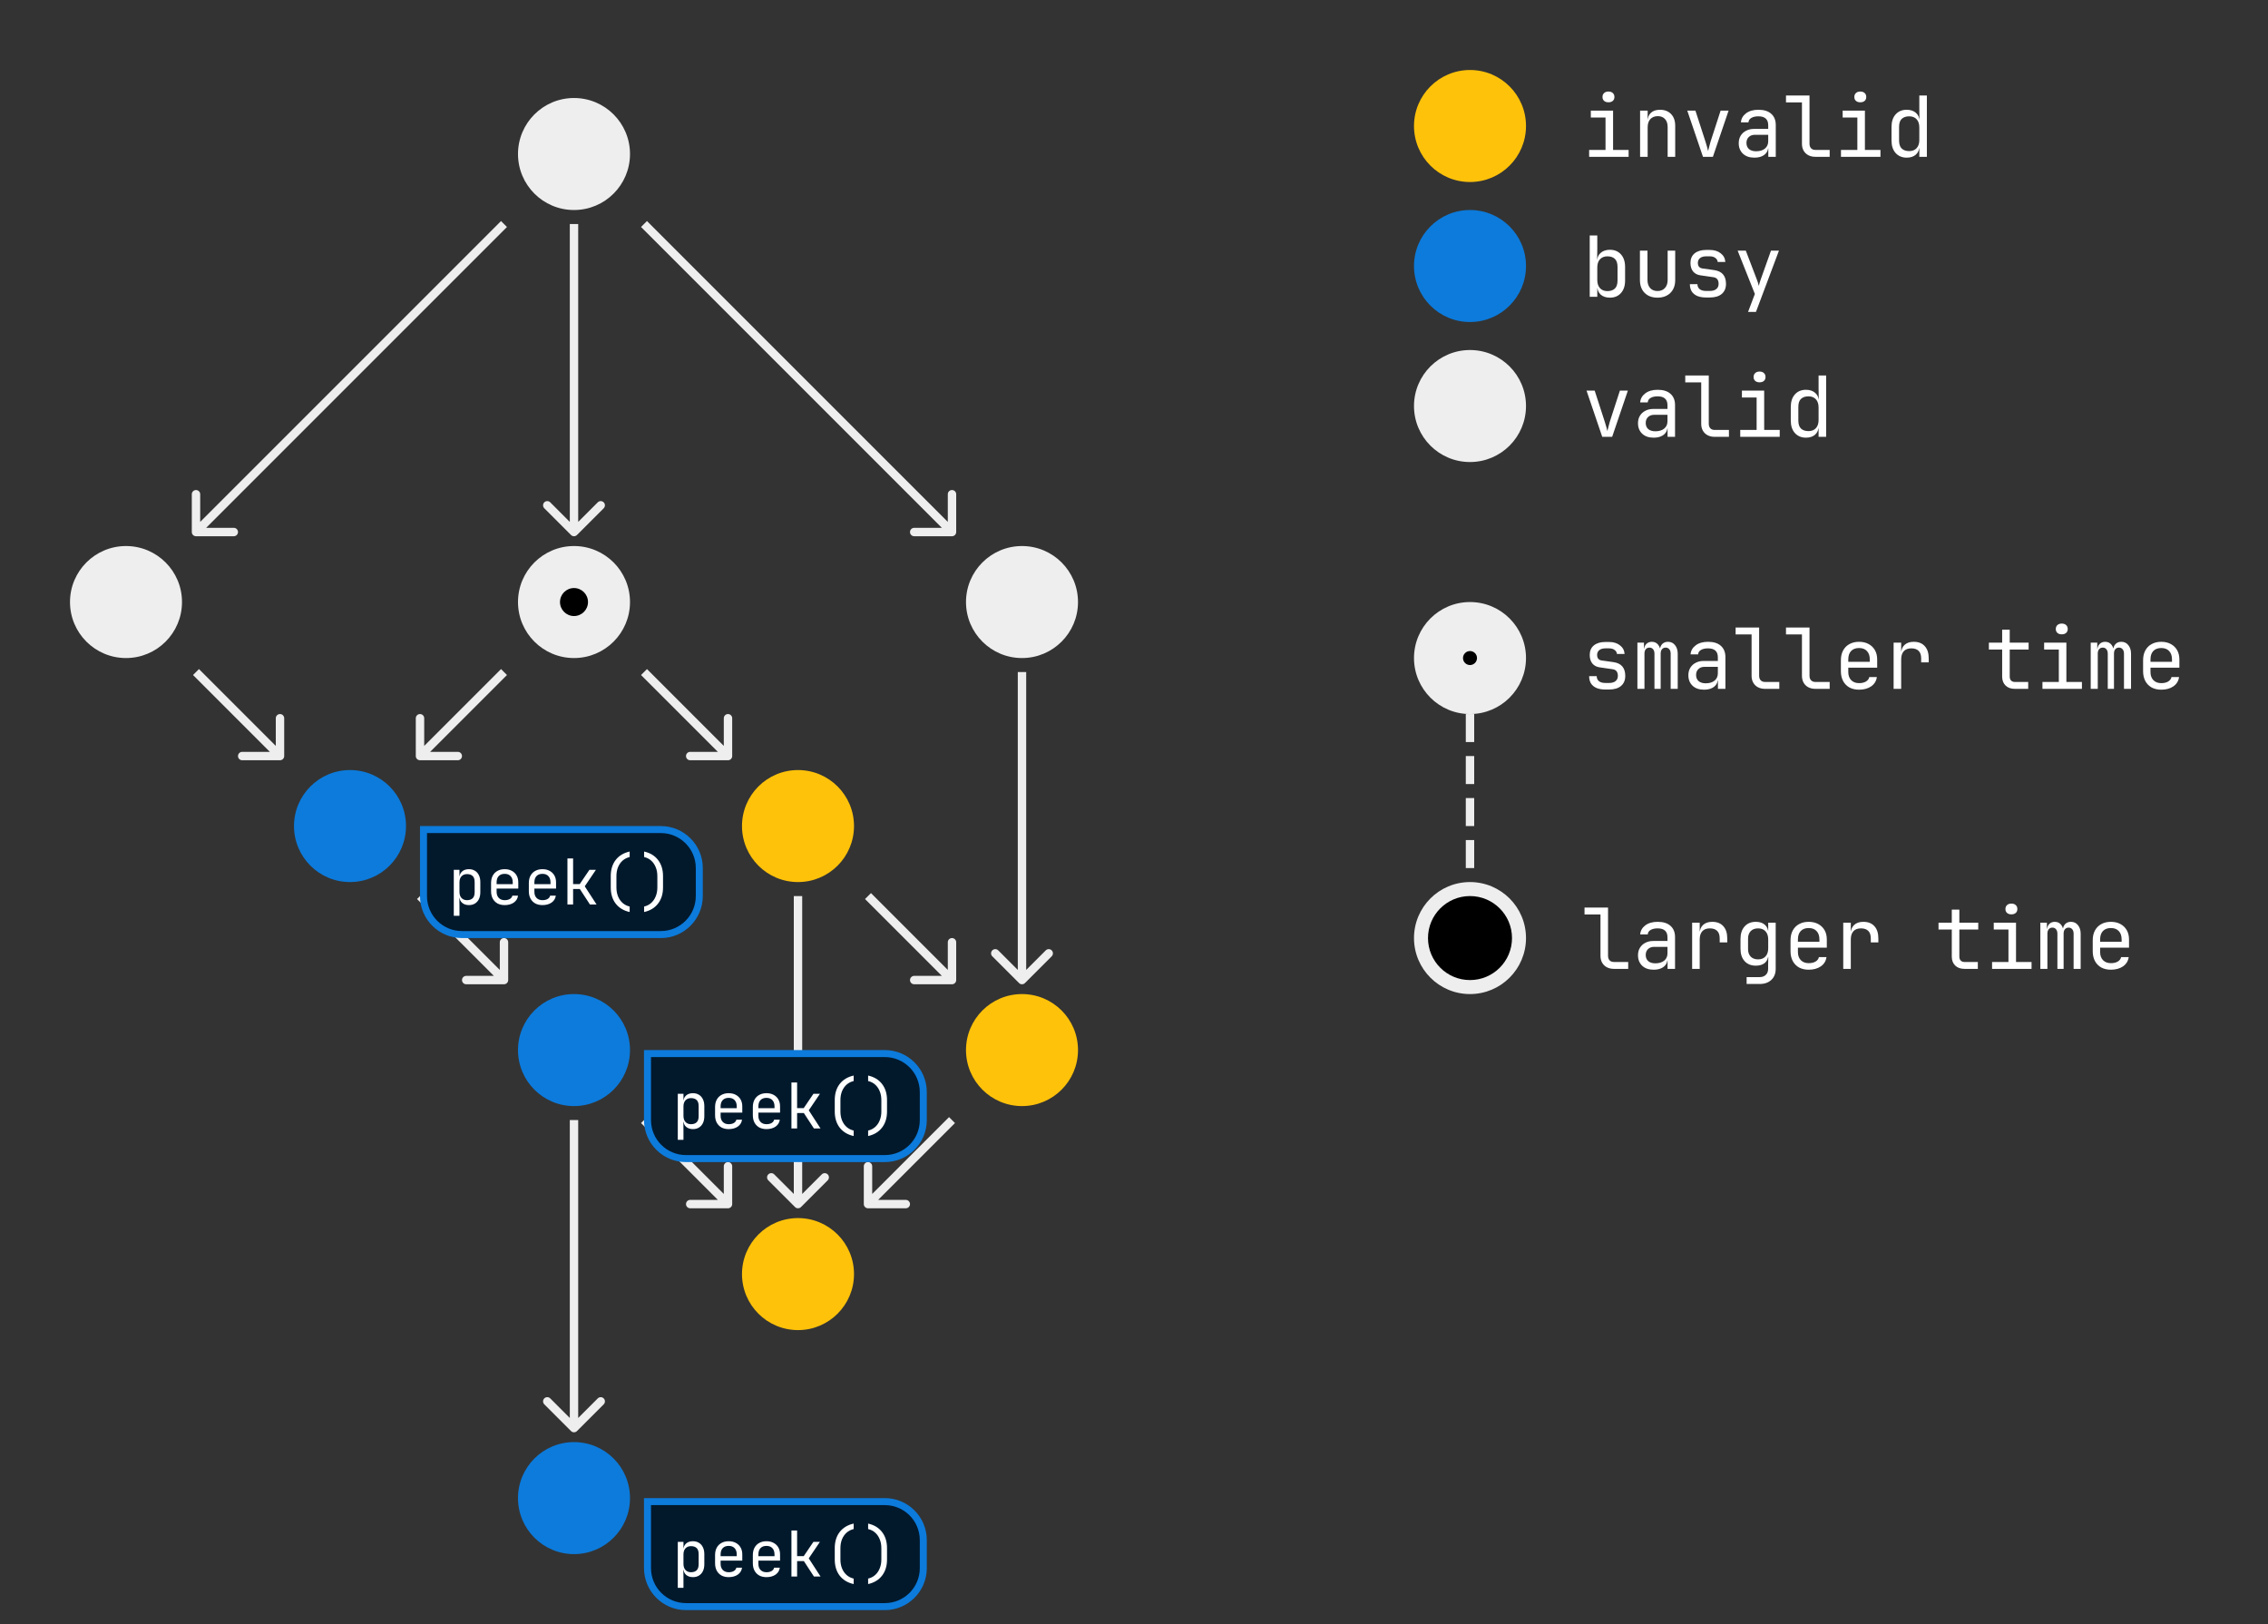 <svg width="810" height="580" viewBox="0 0 810 580" fill="none" xmlns="http://www.w3.org/2000/svg">
<rect x="0" y="0" width="810" height="580" fill="#333333" stroke="none"/>
<circle cx="205" cy="535" r="20" fill="#0C7BDC"/>
<circle cx="285" cy="455" r="20" fill="#FFC20A"/>
<circle cx="365" cy="375" r="20" fill="#FFC20A"/>
<circle cx="285" cy="295" r="20" fill="#FFC20A"/>
<circle cx="205" cy="215" r="20" fill="#EEEEEE"/>
<circle cx="205" cy="215" r="5" fill="black"/>
<circle cx="365" cy="215" r="20" fill="#EEEEEE"/>
<circle cx="205" cy="375" r="20" fill="#0C7BDC"/>
<circle cx="125" cy="295" r="20" fill="#0C7BDC"/>
<circle cx="45" cy="215" r="20" fill="#EEEEEE"/>
<circle cx="205" cy="55" r="20" fill="#EEEEEE"/>
<path d="M308.5 430C308.5 430.828 309.172 431.5 310 431.5L323.5 431.5C324.328 431.5 325 430.828 325 430C325 429.172 324.328 428.5 323.5 428.5L311.5 428.5L311.5 416.5C311.5 415.672 310.828 415 310 415C309.172 415 308.5 415.672 308.5 416.5L308.5 430ZM311.061 431.061L341.061 401.061L338.939 398.939L308.939 428.939L311.061 431.061Z" fill="#EEEEEE"/>
<path d="M261.5 430C261.5 430.828 260.828 431.5 260 431.5L246.5 431.5C245.672 431.5 245 430.828 245 430C245 429.172 245.672 428.5 246.5 428.5L258.5 428.5L258.5 416.5C258.5 415.672 259.172 415 260 415C260.828 415 261.5 415.672 261.5 416.5L261.5 430ZM258.939 431.061L228.939 401.061L231.061 398.939L261.061 428.939L258.939 431.061Z" fill="#EEEEEE"/>
<path d="M181.5 350C181.5 350.828 180.828 351.5 180 351.5L166.5 351.5C165.672 351.5 165 350.828 165 350C165 349.172 165.672 348.5 166.5 348.5L178.5 348.5L178.5 336.5C178.5 335.672 179.172 335 180 335C180.828 335 181.5 335.672 181.5 336.5L181.5 350ZM178.939 351.061L148.939 321.061L151.061 318.939L181.061 348.939L178.939 351.061Z" fill="#EEEEEE"/>
<path d="M341.5 350C341.5 350.828 340.828 351.5 340 351.5L326.5 351.5C325.672 351.5 325 350.828 325 350C325 349.172 325.672 348.5 326.5 348.5L338.5 348.5L338.5 336.5C338.5 335.672 339.172 335 340 335C340.828 335 341.5 335.672 341.5 336.5L341.5 350ZM338.939 351.061L308.939 321.061L311.061 318.939L341.061 348.939L338.939 351.061Z" fill="#EEEEEE"/>
<path d="M101.5 270C101.5 270.828 100.828 271.5 100 271.5L86.5 271.5C85.672 271.5 85 270.828 85 270C85 269.172 85.672 268.5 86.5 268.5L98.5 268.5L98.5 256.5C98.5 255.672 99.172 255 100 255C100.828 255 101.5 255.672 101.5 256.5L101.5 270ZM98.939 271.061L68.939 241.061L71.061 238.939L101.061 268.939L98.939 271.061Z" fill="#EEEEEE"/>
<path d="M261.5 270C261.5 270.828 260.828 271.5 260 271.5L246.5 271.5C245.672 271.5 245 270.828 245 270C245 269.172 245.672 268.5 246.5 268.5L258.5 268.5L258.5 256.5C258.5 255.672 259.172 255 260 255C260.828 255 261.5 255.672 261.5 256.5L261.5 270ZM258.939 271.061L228.939 241.061L231.061 238.939L261.061 268.939L258.939 271.061Z" fill="#EEEEEE"/>
<path d="M341.5 190C341.5 190.828 340.828 191.5 340 191.5L326.5 191.5C325.672 191.5 325 190.828 325 190C325 189.172 325.672 188.5 326.5 188.5L338.5 188.5L338.5 176.5C338.5 175.672 339.172 175 340 175C340.828 175 341.5 175.672 341.5 176.5L341.5 190ZM338.939 191.061L228.939 81.061L231.061 78.939L341.061 188.939L338.939 191.061Z" fill="#EEEEEE"/>
<path d="M68.5 190C68.5 190.828 69.172 191.5 70 191.5L83.5 191.5C84.328 191.5 85 190.828 85 190C85 189.172 84.328 188.5 83.5 188.5L71.5 188.5L71.5 176.5C71.5 175.672 70.828 175 70 175C69.172 175 68.5 175.672 68.5 176.5L68.5 190ZM71.061 191.061L181.061 81.061L178.939 78.939L68.939 188.939L71.061 191.061Z" fill="#EEEEEE"/>
<path d="M283.939 431.061C284.525 431.646 285.475 431.646 286.061 431.061L295.607 421.515C296.192 420.929 296.192 419.979 295.607 419.393C295.021 418.808 294.071 418.808 293.485 419.393L285 427.879L276.515 419.393C275.929 418.808 274.979 418.808 274.393 419.393C273.808 419.979 273.808 420.929 274.393 421.515L283.939 431.061ZM286.5 430L286.5 320L283.5 320L283.5 430L286.5 430Z" fill="#EEEEEE"/>
<path d="M203.939 511.061C204.525 511.646 205.475 511.646 206.061 511.061L215.607 501.515C216.192 500.929 216.192 499.979 215.607 499.393C215.021 498.808 214.071 498.808 213.485 499.393L205 507.879L196.515 499.393C195.929 498.808 194.979 498.808 194.393 499.393C193.808 499.979 193.808 500.929 194.393 501.515L203.939 511.061ZM206.5 510L206.5 400L203.5 400L203.5 510L206.5 510Z" fill="#EEEEEE"/>
<path d="M363.939 351.061C364.525 351.646 365.475 351.646 366.061 351.061L375.607 341.515C376.192 340.929 376.192 339.979 375.607 339.393C375.021 338.808 374.071 338.808 373.485 339.393L365 347.879L356.515 339.393C355.929 338.808 354.979 338.808 354.393 339.393C353.808 339.979 353.808 340.929 354.393 341.515L363.939 351.061ZM366.5 350L366.5 240L363.5 240L363.5 350L366.5 350Z" fill="#EEEEEE"/>
<path d="M203.939 191.061C204.525 191.646 205.475 191.646 206.061 191.061L215.607 181.515C216.192 180.929 216.192 179.979 215.607 179.393C215.021 178.808 214.071 178.808 213.485 179.393L205 187.879L196.515 179.393C195.929 178.808 194.979 178.808 194.393 179.393C193.808 179.979 193.808 180.929 194.393 181.515L203.939 191.061ZM206.5 190L206.5 80L203.5 80L203.5 190L206.5 190Z" fill="#EEEEEE"/>
<circle cx="525" cy="235" r="20" fill="#EEEEEE"/>
<circle cx="525" cy="235" r="2.5" fill="black"/>
<path d="M573.34 246.24C572.12 246.24 571.07 246.06 570.19 245.7C569.33 245.32 568.67 244.78 568.21 244.08C567.77 243.36 567.55 242.49 567.55 241.47H570.25C570.25 242.23 570.52 242.83 571.06 243.27C571.6 243.69 572.36 243.9 573.34 243.9H574.66C575.66 243.9 576.43 243.68 576.97 243.24C577.53 242.8 577.81 242.18 577.81 241.38C577.81 240.66 577.65 240.1 577.33 239.7C577.01 239.3 576.52 239.06 575.86 238.98L571.3 238.32C570.18 238.16 569.31 237.7 568.69 236.94C568.07 236.16 567.76 235.14 567.76 233.88C567.76 232.44 568.25 231.31 569.23 230.49C570.23 229.67 571.6 229.26 573.34 229.26H574.66C576.26 229.26 577.56 229.66 578.56 230.46C579.58 231.24 580.13 232.27 580.21 233.55H577.48C577.44 232.97 577.16 232.49 576.64 232.11C576.14 231.73 575.48 231.54 574.66 231.54H573.34C572.42 231.54 571.7 231.75 571.18 232.17C570.66 232.59 570.4 233.16 570.4 233.88C570.4 234.44 570.53 234.89 570.79 235.23C571.07 235.57 571.47 235.78 571.99 235.86L576.25 236.46C577.65 236.66 578.7 237.17 579.4 237.99C580.1 238.81 580.45 239.94 580.45 241.38C580.45 242.92 579.94 244.12 578.92 244.98C577.92 245.82 576.5 246.24 574.66 246.24H573.34ZM584.788 246V229.5H587.128V231.69H587.728L587.158 232.2C587.158 231.32 587.408 230.6 587.908 230.04C588.428 229.48 589.108 229.2 589.948 229.2C590.908 229.2 591.668 229.56 592.228 230.28C592.788 231 593.068 231.94 593.068 233.1L592.258 231.54H593.518L592.828 232.2C592.848 231.28 593.118 230.55 593.638 230.01C594.158 229.47 594.848 229.2 595.708 229.2C596.768 229.2 597.608 229.6 598.228 230.4C598.868 231.18 599.188 232.2 599.188 233.46V246H596.668V233.43C596.668 232.77 596.508 232.25 596.188 231.87C595.868 231.47 595.428 231.27 594.868 231.27C594.328 231.27 593.898 231.46 593.578 231.84C593.258 232.22 593.098 232.74 593.098 233.4V246H590.878V233.43C590.878 232.77 590.718 232.25 590.398 231.87C590.078 231.47 589.648 231.27 589.108 231.27C588.548 231.27 588.108 231.46 587.788 231.84C587.468 232.22 587.308 232.74 587.308 233.4V246H584.788ZM608.537 246.3C606.837 246.3 605.487 245.83 604.487 244.89C603.487 243.93 602.987 242.68 602.987 241.14C602.987 240.12 603.217 239.23 603.677 238.47C604.137 237.71 604.777 237.12 605.597 236.7C606.417 236.26 607.357 236.04 608.417 236.04H613.517V234.75C613.517 233.67 613.227 232.87 612.647 232.35C612.067 231.81 611.187 231.54 610.007 231.54C608.967 231.54 608.127 231.73 607.487 232.11C606.847 232.49 606.507 233.02 606.467 233.7H603.767C603.867 232.4 604.467 231.33 605.567 230.49C606.687 229.63 608.167 229.2 610.007 229.2C612.007 229.2 613.537 229.68 614.597 230.64C615.677 231.6 616.217 232.94 616.217 234.66V246H613.547V243H613.097L613.517 242.4C613.517 243.2 613.317 243.89 612.917 244.47C612.517 245.05 611.947 245.5 611.207 245.82C610.467 246.14 609.577 246.3 608.537 246.3ZM609.197 244.02C610.517 244.02 611.567 243.7 612.347 243.06C613.127 242.42 613.517 241.55 613.517 240.45V238.14H608.717C607.837 238.14 607.117 238.41 606.557 238.95C606.017 239.47 605.747 240.17 605.747 241.05C605.747 241.97 606.047 242.7 606.647 243.24C607.267 243.76 608.117 244.02 609.197 244.02ZM630.365 246C629.405 246 628.565 245.81 627.845 245.43C627.125 245.05 626.565 244.51 626.165 243.81C625.765 243.11 625.565 242.29 625.565 241.35V226.56H619.865V224.1H628.265V241.35C628.265 242.03 628.455 242.57 628.835 242.97C629.215 243.35 629.725 243.54 630.365 243.54H635.465V246H630.365ZM648.353 246C647.393 246 646.553 245.81 645.833 245.43C645.113 245.05 644.553 244.51 644.153 243.81C643.753 243.11 643.553 242.29 643.553 241.35V226.56H637.853V224.1H646.253V241.35C646.253 242.03 646.443 242.57 646.823 242.97C647.203 243.35 647.713 243.54 648.353 243.54H653.453V246H648.353ZM663.941 246.3C662.641 246.3 661.501 246.04 660.521 245.52C659.561 244.98 658.811 244.22 658.271 243.24C657.731 242.24 657.461 241.06 657.461 239.7V235.8C657.461 234.42 657.731 233.24 658.271 232.26C658.811 231.28 659.561 230.53 660.521 230.01C661.501 229.47 662.641 229.2 663.941 229.2C665.241 229.2 666.371 229.46 667.331 229.98C668.311 230.5 669.071 231.23 669.611 232.17C670.151 233.11 670.421 234.22 670.421 235.5V238.44H660.101V240C660.101 241.22 660.451 242.19 661.151 242.91C661.851 243.61 662.781 243.96 663.941 243.96C664.941 243.96 665.761 243.77 666.401 243.39C667.061 242.99 667.461 242.46 667.601 241.8H670.301C670.121 243.18 669.451 244.28 668.291 245.1C667.131 245.9 665.681 246.3 663.941 246.3ZM667.781 236.61V235.5C667.781 234.2 667.441 233.2 666.761 232.5C666.101 231.78 665.161 231.42 663.941 231.42C662.721 231.42 661.771 231.78 661.091 232.5C660.431 233.2 660.101 234.2 660.101 235.5V236.34H667.991L667.781 236.61ZM676.29 246V229.5H678.99V232.65H679.56L678.99 233.37C678.99 232.09 679.38 231.08 680.16 230.34C680.96 229.58 682.06 229.2 683.46 229.2C685.18 229.2 686.5 229.72 687.42 230.76C688.36 231.78 688.83 233.24 688.83 235.14V236.55H686.13V235.14C686.13 233.92 685.83 233.02 685.23 232.44C684.63 231.84 683.76 231.54 682.62 231.54C681.44 231.54 680.54 231.88 679.92 232.56C679.3 233.24 678.99 234.22 678.99 235.5V246H676.29ZM719.556 246C718.196 246 717.106 245.61 716.286 244.83C715.466 244.03 715.056 242.97 715.056 241.65V231.96H710.316V229.5H715.056V224.85H717.756V229.5H724.506V231.96H717.756V241.65C717.756 242.21 717.916 242.67 718.236 243.03C718.576 243.37 719.016 243.54 719.556 243.54H724.356V246H719.556ZM729.445 246V243.54H735.295V231.96H730.045V229.5H737.995V243.54H743.545V246H729.445ZM736.345 226.53C735.685 226.53 735.165 226.36 734.785 226.02C734.405 225.68 734.215 225.22 734.215 224.64C734.215 224.04 734.405 223.57 734.785 223.23C735.165 222.87 735.685 222.69 736.345 222.69C737.005 222.69 737.525 222.87 737.905 223.23C738.285 223.57 738.475 224.04 738.475 224.64C738.475 225.22 738.285 225.68 737.905 226.02C737.525 226.36 737.005 226.53 736.345 226.53ZM746.683 246V229.5H749.023V231.69H749.623L749.053 232.2C749.053 231.32 749.303 230.6 749.803 230.04C750.323 229.48 751.003 229.2 751.843 229.2C752.803 229.2 753.563 229.56 754.123 230.28C754.683 231 754.963 231.94 754.963 233.1L754.153 231.54H755.413L754.723 232.2C754.743 231.28 755.013 230.55 755.533 230.01C756.053 229.47 756.743 229.2 757.603 229.2C758.663 229.2 759.503 229.6 760.123 230.4C760.763 231.18 761.083 232.2 761.083 233.46V246H758.563V233.43C758.563 232.77 758.403 232.25 758.083 231.87C757.763 231.47 757.323 231.27 756.763 231.27C756.223 231.27 755.793 231.46 755.473 231.84C755.153 232.22 754.993 232.74 754.993 233.4V246H752.773V233.43C752.773 232.77 752.613 232.25 752.293 231.87C751.973 231.47 751.543 231.27 751.003 231.27C750.443 231.27 750.003 231.46 749.683 231.84C749.363 232.22 749.203 232.74 749.203 233.4V246H746.683ZM771.871 246.3C770.571 246.3 769.431 246.04 768.451 245.52C767.491 244.98 766.741 244.22 766.201 243.24C765.661 242.24 765.391 241.06 765.391 239.7V235.8C765.391 234.42 765.661 233.24 766.201 232.26C766.741 231.28 767.491 230.53 768.451 230.01C769.431 229.47 770.571 229.2 771.871 229.2C773.171 229.2 774.301 229.46 775.261 229.98C776.241 230.5 777.001 231.23 777.541 232.17C778.081 233.11 778.351 234.22 778.351 235.5V238.44H768.031V240C768.031 241.22 768.381 242.19 769.081 242.91C769.781 243.61 770.711 243.96 771.871 243.96C772.871 243.96 773.691 243.77 774.331 243.39C774.991 242.99 775.391 242.46 775.531 241.8H778.231C778.051 243.18 777.381 244.28 776.221 245.1C775.061 245.9 773.611 246.3 771.871 246.3ZM775.711 236.61V235.5C775.711 234.2 775.371 233.2 774.691 232.5C774.031 231.78 773.091 231.42 771.871 231.42C770.651 231.42 769.701 231.78 769.021 232.5C768.361 233.2 768.031 234.2 768.031 235.5V236.34H775.921L775.711 236.61Z" fill="white"/>
<path d="M576.4 346C575.44 346 574.6 345.81 573.88 345.43C573.16 345.05 572.6 344.51 572.2 343.81C571.8 343.11 571.6 342.29 571.6 341.35V326.56H565.9V324.1H574.3V341.35C574.3 342.03 574.49 342.57 574.87 342.97C575.25 343.35 575.76 343.54 576.4 343.54H581.5V346H576.4ZM590.548 346.3C588.848 346.3 587.498 345.83 586.498 344.89C585.498 343.93 584.998 342.68 584.998 341.14C584.998 340.12 585.228 339.23 585.688 338.47C586.148 337.71 586.788 337.12 587.608 336.7C588.428 336.26 589.368 336.04 590.428 336.04H595.528V334.75C595.528 333.67 595.238 332.87 594.658 332.35C594.078 331.81 593.198 331.54 592.018 331.54C590.978 331.54 590.138 331.73 589.498 332.11C588.858 332.49 588.518 333.02 588.478 333.7H585.778C585.878 332.4 586.478 331.33 587.578 330.49C588.698 329.63 590.178 329.2 592.018 329.2C594.018 329.2 595.548 329.68 596.608 330.64C597.688 331.6 598.228 332.94 598.228 334.66V346H595.558V343H595.108L595.528 342.4C595.528 343.2 595.328 343.89 594.928 344.47C594.528 345.05 593.958 345.5 593.218 345.82C592.478 346.14 591.588 346.3 590.548 346.3ZM591.208 344.02C592.528 344.02 593.578 343.7 594.358 343.06C595.138 342.42 595.528 341.55 595.528 340.45V338.14H590.728C589.848 338.14 589.128 338.41 588.568 338.95C588.028 339.47 587.758 340.17 587.758 341.05C587.758 341.97 588.058 342.7 588.658 343.24C589.278 343.76 590.128 344.02 591.208 344.02ZM604.337 346V329.5H607.037V332.65H607.607L607.037 333.37C607.037 332.09 607.427 331.08 608.207 330.34C609.007 329.58 610.107 329.2 611.507 329.2C613.227 329.2 614.547 329.72 615.467 330.76C616.407 331.78 616.877 333.24 616.877 335.14V336.55H614.177V335.14C614.177 333.92 613.877 333.02 613.277 332.44C612.677 331.84 611.807 331.54 610.667 331.54C609.487 331.54 608.587 331.88 607.967 332.56C607.347 333.24 607.037 334.22 607.037 335.5V346H604.337ZM623.795 351.4V348.94H628.445C629.385 348.94 630.125 348.67 630.665 348.13C631.205 347.61 631.475 346.9 631.475 346V344.5L631.535 341.8H630.995L631.505 341.05C631.505 342.25 631.105 343.19 630.305 343.87C629.505 344.53 628.435 344.86 627.095 344.86C625.395 344.86 624.055 344.32 623.075 343.24C622.095 342.16 621.605 340.68 621.605 338.8V335.32C621.605 333.44 622.095 331.95 623.075 330.85C624.055 329.75 625.395 329.2 627.095 329.2C628.435 329.2 629.505 329.55 630.305 330.25C631.105 330.95 631.505 331.9 631.505 333.1L630.995 332.35H631.505V329.5H634.175V346C634.175 347.66 633.655 348.97 632.615 349.93C631.595 350.91 630.195 351.4 628.415 351.4H623.795ZM627.905 342.61C629.025 342.61 629.905 342.26 630.545 341.56C631.185 340.86 631.505 339.89 631.505 338.65V335.5C631.505 334.26 631.185 333.29 630.545 332.59C629.905 331.89 629.025 331.54 627.905 331.54C626.765 331.54 625.875 331.87 625.235 332.53C624.615 333.19 624.305 334.08 624.305 335.2V338.95C624.305 340.07 624.615 340.96 625.235 341.62C625.875 342.28 626.765 342.61 627.905 342.61ZM645.953 346.3C644.653 346.3 643.513 346.04 642.533 345.52C641.573 344.98 640.823 344.22 640.283 343.24C639.743 342.24 639.473 341.06 639.473 339.7V335.8C639.473 334.42 639.743 333.24 640.283 332.26C640.823 331.28 641.573 330.53 642.533 330.01C643.513 329.47 644.653 329.2 645.953 329.2C647.253 329.2 648.383 329.46 649.343 329.98C650.323 330.5 651.083 331.23 651.623 332.17C652.163 333.11 652.433 334.22 652.433 335.5V338.44H642.113V340C642.113 341.22 642.463 342.19 643.163 342.91C643.863 343.61 644.793 343.96 645.953 343.96C646.953 343.96 647.773 343.77 648.413 343.39C649.073 342.99 649.473 342.46 649.613 341.8H652.313C652.133 343.18 651.463 344.28 650.303 345.1C649.143 345.9 647.693 346.3 645.953 346.3ZM649.793 336.61V335.5C649.793 334.2 649.453 333.2 648.773 332.5C648.113 331.78 647.173 331.42 645.953 331.42C644.733 331.42 643.783 331.78 643.103 332.5C642.443 333.2 642.113 334.2 642.113 335.5V336.34H650.003L649.793 336.61ZM658.301 346V329.5H661.001V332.65H661.571L661.001 333.37C661.001 332.09 661.391 331.08 662.171 330.34C662.971 329.58 664.071 329.2 665.471 329.2C667.191 329.2 668.511 329.72 669.431 330.76C670.371 331.78 670.841 333.24 670.841 335.14V336.55H668.141V335.14C668.141 333.92 667.841 333.02 667.241 332.44C666.641 331.84 665.771 331.54 664.631 331.54C663.451 331.54 662.551 331.88 661.931 332.56C661.311 333.24 661.001 334.22 661.001 335.5V346H658.301ZM701.568 346C700.208 346 699.118 345.61 698.298 344.83C697.478 344.03 697.068 342.97 697.068 341.65V331.96H692.328V329.5H697.068V324.85H699.768V329.5H706.518V331.96H699.768V341.65C699.768 342.21 699.928 342.67 700.248 343.03C700.588 343.37 701.028 343.54 701.568 343.54H706.368V346H701.568ZM711.456 346V343.54H717.306V331.96H712.056V329.5H720.006V343.54H725.556V346H711.456ZM718.356 326.53C717.696 326.53 717.176 326.36 716.796 326.02C716.416 325.68 716.226 325.22 716.226 324.64C716.226 324.04 716.416 323.57 716.796 323.23C717.176 322.87 717.696 322.69 718.356 322.69C719.016 322.69 719.536 322.87 719.916 323.23C720.296 323.57 720.486 324.04 720.486 324.64C720.486 325.22 720.296 325.68 719.916 326.02C719.536 326.36 719.016 326.53 718.356 326.53ZM728.695 346V329.5H731.035V331.69H731.635L731.065 332.2C731.065 331.32 731.315 330.6 731.815 330.04C732.335 329.48 733.015 329.2 733.855 329.2C734.815 329.2 735.575 329.56 736.135 330.28C736.695 331 736.975 331.94 736.975 333.1L736.165 331.54H737.425L736.735 332.2C736.755 331.28 737.025 330.55 737.545 330.01C738.065 329.47 738.755 329.2 739.615 329.2C740.675 329.2 741.515 329.6 742.135 330.4C742.775 331.18 743.095 332.2 743.095 333.46V346H740.575V333.43C740.575 332.77 740.415 332.25 740.095 331.87C739.775 331.47 739.335 331.27 738.775 331.27C738.235 331.27 737.805 331.46 737.485 331.84C737.165 332.22 737.005 332.74 737.005 333.4V346H734.785V333.43C734.785 332.77 734.625 332.25 734.305 331.87C733.985 331.47 733.555 331.27 733.015 331.27C732.455 331.27 732.015 331.46 731.695 331.84C731.375 332.22 731.215 332.74 731.215 333.4V346H728.695ZM753.883 346.3C752.583 346.3 751.443 346.04 750.463 345.52C749.503 344.98 748.753 344.22 748.213 343.24C747.673 342.24 747.403 341.06 747.403 339.7V335.8C747.403 334.42 747.673 333.24 748.213 332.26C748.753 331.28 749.503 330.53 750.463 330.01C751.443 329.47 752.583 329.2 753.883 329.2C755.183 329.2 756.313 329.46 757.273 329.98C758.253 330.5 759.013 331.23 759.553 332.17C760.093 333.11 760.363 334.22 760.363 335.5V338.44H750.043V340C750.043 341.22 750.393 342.19 751.093 342.91C751.793 343.61 752.723 343.96 753.883 343.96C754.883 343.96 755.703 343.77 756.343 343.39C757.003 342.99 757.403 342.46 757.543 341.8H760.243C760.063 343.18 759.393 344.28 758.233 345.1C757.073 345.9 755.623 346.3 753.883 346.3ZM757.723 336.61V335.5C757.723 334.2 757.383 333.2 756.703 332.5C756.043 331.78 755.103 331.42 753.883 331.42C752.663 331.42 751.713 331.78 751.033 332.5C750.373 333.2 750.043 334.2 750.043 335.5V336.34H757.933L757.723 336.61Z" fill="white"/>
<path d="M525 255V315" stroke="#EEEEEE" stroke-width="3" stroke-dasharray="10 5"/>
<circle cx="525" cy="335" r="20" fill="#EEEEEE"/>
<circle cx="525" cy="335" r="15" fill="black"/>
<circle cx="525" cy="45" r="20" fill="#FFC20A"/>
<path d="M567.55 56V53.54H573.4V41.96H568.15V39.5H576.1V53.54H581.65V56H567.55ZM574.45 36.53C573.79 36.53 573.27 36.36 572.89 36.02C572.51 35.68 572.32 35.22 572.32 34.64C572.32 34.04 572.51 33.57 572.89 33.23C573.27 32.87 573.79 32.69 574.45 32.69C575.11 32.69 575.63 32.87 576.01 33.23C576.39 33.57 576.58 34.04 576.58 34.64C576.58 35.22 576.39 35.68 576.01 36.02C575.63 36.36 575.11 36.53 574.45 36.53ZM585.748 56V39.5H588.448V42.65H589.018L588.448 43.28C588.448 41.98 588.838 40.98 589.618 40.28C590.398 39.56 591.478 39.2 592.858 39.2C594.518 39.2 595.838 39.71 596.818 40.73C597.798 41.75 598.288 43.14 598.288 44.9V56H595.588V45.38C595.588 44.12 595.268 43.16 594.628 42.5C594.008 41.82 593.158 41.48 592.078 41.48C590.958 41.48 590.068 41.83 589.408 42.53C588.768 43.23 588.448 44.22 588.448 45.5V56H585.748ZM608.207 56L602.597 39.5H605.507L609.107 50.6C609.327 51.26 609.517 51.9 609.677 52.52C609.837 53.12 609.957 53.59 610.037 53.93C610.137 53.59 610.257 53.12 610.397 52.52C610.537 51.9 610.707 51.26 610.907 50.6L614.507 39.5H617.357L611.747 56H608.207ZM626.525 56.3C624.825 56.3 623.475 55.83 622.475 54.89C621.475 53.93 620.975 52.68 620.975 51.14C620.975 50.12 621.205 49.23 621.665 48.47C622.125 47.71 622.765 47.12 623.585 46.7C624.405 46.26 625.345 46.04 626.405 46.04H631.505V44.75C631.505 43.67 631.215 42.87 630.635 42.35C630.055 41.81 629.175 41.54 627.995 41.54C626.955 41.54 626.115 41.73 625.475 42.11C624.835 42.49 624.495 43.02 624.455 43.7H621.755C621.855 42.4 622.455 41.33 623.555 40.49C624.675 39.63 626.155 39.2 627.995 39.2C629.995 39.2 631.525 39.68 632.585 40.64C633.665 41.6 634.205 42.94 634.205 44.66V56H631.535V53H631.085L631.505 52.4C631.505 53.2 631.305 53.89 630.905 54.47C630.505 55.05 629.935 55.5 629.195 55.82C628.455 56.14 627.565 56.3 626.525 56.3ZM627.185 54.02C628.505 54.02 629.555 53.7 630.335 53.06C631.115 52.42 631.505 51.55 631.505 50.45V48.14H626.705C625.825 48.14 625.105 48.41 624.545 48.95C624.005 49.47 623.735 50.17 623.735 51.05C623.735 51.97 624.035 52.7 624.635 53.24C625.255 53.76 626.105 54.02 627.185 54.02ZM648.353 56C647.393 56 646.553 55.81 645.833 55.43C645.113 55.05 644.553 54.51 644.153 53.81C643.753 53.11 643.553 52.29 643.553 51.35V36.56H637.853V34.1H646.253V51.35C646.253 52.03 646.443 52.57 646.823 52.97C647.203 53.35 647.713 53.54 648.353 53.54H653.453V56H648.353ZM657.491 56V53.54H663.341V41.96H658.091V39.5H666.041V53.54H671.591V56H657.491ZM664.391 36.53C663.731 36.53 663.211 36.36 662.831 36.02C662.451 35.68 662.261 35.22 662.261 34.64C662.261 34.04 662.451 33.57 662.831 33.23C663.211 32.87 663.731 32.69 664.391 32.69C665.051 32.69 665.571 32.87 665.951 33.23C666.331 33.57 666.521 34.04 666.521 34.64C666.521 35.22 666.331 35.68 665.951 36.02C665.571 36.36 665.051 36.53 664.391 36.53ZM680.97 56.3C679.33 56.3 678.01 55.75 677.01 54.65C676.03 53.55 675.54 52.06 675.54 50.18V45.35C675.54 43.45 676.03 41.95 677.01 40.85C677.99 39.75 679.31 39.2 680.97 39.2C682.33 39.2 683.43 39.57 684.27 40.31C685.11 41.05 685.53 42.04 685.53 43.28L684.93 42.65H685.53L685.47 38.9V34.1H688.17V56H685.47V52.85H684.93L685.47 52.22C685.47 53.48 685.06 54.48 684.24 55.22C683.42 55.94 682.33 56.3 680.97 56.3ZM681.87 53.96C682.99 53.96 683.87 53.61 684.51 52.91C685.15 52.21 685.47 51.24 685.47 50V45.5C685.47 44.26 685.15 43.29 684.51 42.59C683.87 41.89 682.99 41.54 681.87 41.54C680.73 41.54 679.84 41.84 679.2 42.44C678.56 43.02 678.24 43.99 678.24 45.35V50.15C678.24 51.49 678.56 52.46 679.2 53.06C679.84 53.66 680.73 53.96 681.87 53.96Z" fill="white"/>
<circle cx="525" cy="95" r="20" fill="#0C7BDC"/>
<path d="M574.96 106.3C573.6 106.3 572.51 105.94 571.69 105.22C570.87 104.48 570.46 103.48 570.46 102.22L571 102.85H570.46V106H567.76V84.1H570.46V88.9L570.4 92.65H571L570.4 93.28C570.4 92.04 570.82 91.05 571.66 90.31C572.52 89.57 573.62 89.2 574.96 89.2C576.62 89.2 577.94 89.75 578.92 90.85C579.9 91.95 580.39 93.45 580.39 95.35V100.18C580.39 102.06 579.9 103.55 578.92 104.65C577.94 105.75 576.62 106.3 574.96 106.3ZM574.06 103.96C575.2 103.96 576.09 103.66 576.73 103.06C577.37 102.46 577.69 101.49 577.69 100.15V95.35C577.69 93.99 577.37 93.02 576.73 92.44C576.09 91.84 575.2 91.54 574.06 91.54C572.96 91.54 572.08 91.89 571.42 92.59C570.78 93.29 570.46 94.26 570.46 95.5V100C570.46 101.24 570.78 102.21 571.42 102.91C572.08 103.61 572.96 103.96 574.06 103.96ZM591.958 106.3C590.058 106.3 588.538 105.74 587.398 104.62C586.258 103.48 585.688 101.94 585.688 100V89.5H588.388V100C588.388 101.2 588.708 102.16 589.348 102.88C589.988 103.58 590.858 103.93 591.958 103.93C593.078 103.93 593.958 103.58 594.598 102.88C595.258 102.16 595.588 101.2 595.588 100V89.5H598.288V100C598.288 101.94 597.708 103.48 596.548 104.62C595.388 105.74 593.858 106.3 591.958 106.3ZM609.317 106.24C608.097 106.24 607.047 106.06 606.167 105.7C605.307 105.32 604.647 104.78 604.187 104.08C603.747 103.36 603.527 102.49 603.527 101.47H606.227C606.227 102.23 606.497 102.83 607.037 103.27C607.577 103.69 608.337 103.9 609.317 103.9H610.637C611.637 103.9 612.407 103.68 612.947 103.24C613.507 102.8 613.787 102.18 613.787 101.38C613.787 100.66 613.627 100.1 613.307 99.7C612.987 99.3 612.497 99.06 611.837 98.98L607.277 98.32C606.157 98.16 605.287 97.7 604.667 96.94C604.047 96.16 603.737 95.14 603.737 93.88C603.737 92.44 604.227 91.31 605.207 90.49C606.207 89.67 607.577 89.26 609.317 89.26H610.637C612.237 89.26 613.537 89.66 614.537 90.46C615.557 91.24 616.107 92.27 616.187 93.55H613.457C613.417 92.97 613.137 92.49 612.617 92.11C612.117 91.73 611.457 91.54 610.637 91.54H609.317C608.397 91.54 607.677 91.75 607.157 92.17C606.637 92.59 606.377 93.16 606.377 93.88C606.377 94.44 606.507 94.89 606.767 95.23C607.047 95.57 607.447 95.78 607.967 95.86L612.227 96.46C613.627 96.66 614.677 97.17 615.377 97.99C616.077 98.81 616.427 99.94 616.427 101.38C616.427 102.92 615.917 104.12 614.897 104.98C613.897 105.82 612.477 106.24 610.637 106.24H609.317ZM624.305 111.4L626.735 104.98L620.585 89.5H623.495L627.395 99.7C627.555 100.1 627.705 100.52 627.845 100.96C627.985 101.4 628.085 101.78 628.145 102.1C628.205 101.78 628.305 101.4 628.445 100.96C628.585 100.52 628.725 100.1 628.865 99.7L632.495 89.5H635.345L627.125 111.4H624.305Z" fill="white"/>
<circle cx="525" cy="145" r="20" fill="#EEEEEE"/>
<path d="M572.23 156L566.62 139.5H569.53L573.13 150.6C573.35 151.26 573.54 151.9 573.7 152.52C573.86 153.12 573.98 153.59 574.06 153.93C574.16 153.59 574.28 153.12 574.42 152.52C574.56 151.9 574.73 151.26 574.93 150.6L578.53 139.5H581.38L575.77 156H572.23ZM590.548 156.3C588.848 156.3 587.498 155.83 586.498 154.89C585.498 153.93 584.998 152.68 584.998 151.14C584.998 150.12 585.228 149.23 585.688 148.47C586.148 147.71 586.788 147.12 587.608 146.7C588.428 146.26 589.368 146.04 590.428 146.04H595.528V144.75C595.528 143.67 595.238 142.87 594.658 142.35C594.078 141.81 593.198 141.54 592.018 141.54C590.978 141.54 590.138 141.73 589.498 142.11C588.858 142.49 588.518 143.02 588.478 143.7H585.778C585.878 142.4 586.478 141.33 587.578 140.49C588.698 139.63 590.178 139.2 592.018 139.2C594.018 139.2 595.548 139.68 596.608 140.64C597.688 141.6 598.228 142.94 598.228 144.66V156H595.558V153H595.108L595.528 152.4C595.528 153.2 595.328 153.89 594.928 154.47C594.528 155.05 593.958 155.5 593.218 155.82C592.478 156.14 591.588 156.3 590.548 156.3ZM591.208 154.02C592.528 154.02 593.578 153.7 594.358 153.06C595.138 152.42 595.528 151.55 595.528 150.45V148.14H590.728C589.848 148.14 589.128 148.41 588.568 148.95C588.028 149.47 587.758 150.17 587.758 151.05C587.758 151.97 588.058 152.7 588.658 153.24C589.278 153.76 590.128 154.02 591.208 154.02ZM612.377 156C611.417 156 610.577 155.81 609.857 155.43C609.137 155.05 608.577 154.51 608.177 153.81C607.777 153.11 607.577 152.29 607.577 151.35V136.56H601.877V134.1H610.277V151.35C610.277 152.03 610.467 152.57 610.847 152.97C611.227 153.35 611.737 153.54 612.377 153.54H617.477V156H612.377ZM621.515 156V153.54H627.365V141.96H622.115V139.5H630.065V153.54H635.615V156H621.515ZM628.415 136.53C627.755 136.53 627.235 136.36 626.855 136.02C626.475 135.68 626.285 135.22 626.285 134.64C626.285 134.04 626.475 133.57 626.855 133.23C627.235 132.87 627.755 132.69 628.415 132.69C629.075 132.69 629.595 132.87 629.975 133.23C630.355 133.57 630.545 134.04 630.545 134.64C630.545 135.22 630.355 135.68 629.975 136.02C629.595 136.36 629.075 136.53 628.415 136.53ZM644.993 156.3C643.353 156.3 642.033 155.75 641.033 154.65C640.053 153.55 639.563 152.06 639.563 150.18V145.35C639.563 143.45 640.053 141.95 641.033 140.85C642.013 139.75 643.333 139.2 644.993 139.2C646.353 139.2 647.453 139.57 648.293 140.31C649.133 141.05 649.553 142.04 649.553 143.28L648.953 142.65H649.553L649.493 138.9V134.1H652.193V156H649.493V152.85H648.953L649.493 152.22C649.493 153.48 649.083 154.48 648.263 155.22C647.443 155.94 646.353 156.3 644.993 156.3ZM645.893 153.96C647.013 153.96 647.893 153.61 648.533 152.91C649.173 152.21 649.493 151.24 649.493 150V145.5C649.493 144.26 649.173 143.29 648.533 142.59C647.893 141.89 647.013 141.54 645.893 141.54C644.753 141.54 643.863 141.84 643.223 142.44C642.583 143.02 642.263 143.99 642.263 145.35V150.15C642.263 151.49 642.583 152.46 643.223 153.06C643.863 153.66 644.753 153.96 645.893 153.96Z" fill="white"/>
<path d="M148.5 270C148.5 270.828 149.172 271.5 150 271.5L163.5 271.5C164.328 271.5 165 270.828 165 270C165 269.172 164.328 268.5 163.5 268.5L151.5 268.5L151.5 256.5C151.5 255.672 150.828 255 150 255C149.172 255 148.5 255.672 148.5 256.5L148.5 270ZM151.061 271.061L181.061 241.061L178.939 238.939L148.939 268.939L151.061 271.061Z" fill="#EEEEEE"/>
<path d="M231.25 536.25H316C323.594 536.25 329.75 542.406 329.75 550V560C329.75 567.594 323.594 573.75 316 573.75H245C237.406 573.75 231.25 567.594 231.25 560V536.25Z" fill="#0C7BDC"/>
<path d="M231.25 536.25H316C323.594 536.25 329.75 542.406 329.75 550V560C329.75 567.594 323.594 573.75 316 573.75H245C237.406 573.75 231.25 567.594 231.25 560V536.25Z" fill="black" fill-opacity="0.8"/>
<path d="M231.25 536.25H316C323.594 536.25 329.75 542.406 329.75 550V560C329.75 567.594 323.594 573.75 316 573.75H245C237.406 573.75 231.25 567.594 231.25 560V536.25Z" stroke="#0C7BDC" stroke-width="2.5"/>
<path d="M242.07 567.05V550.625H244.095V552.987H244.5L244.095 553.46C244.095 552.515 244.403 551.772 245.018 551.232C245.633 550.677 246.45 550.4 247.47 550.4C248.295 550.4 249.008 550.587 249.608 550.962C250.223 551.322 250.695 551.847 251.025 552.537C251.37 553.227 251.543 554.045 251.543 554.99V558.612C251.543 559.557 251.378 560.375 251.048 561.065C250.718 561.755 250.245 562.287 249.63 562.662C249.03 563.038 248.31 563.225 247.47 563.225C246.465 563.225 245.648 562.948 245.018 562.392C244.403 561.837 244.095 561.095 244.095 560.165L244.5 560.637H244.05L244.095 563.45V567.05H242.07ZM246.795 561.47C247.65 561.47 248.318 561.245 248.798 560.795C249.278 560.345 249.518 559.617 249.518 558.612V555.012C249.518 553.992 249.278 553.265 248.798 552.83C248.318 552.38 247.65 552.155 246.795 552.155C245.97 552.155 245.31 552.417 244.815 552.942C244.335 553.467 244.095 554.195 244.095 555.125V558.5C244.095 559.43 244.335 560.157 244.815 560.682C245.31 561.207 245.97 561.47 246.795 561.47ZM260.241 563.225C259.266 563.225 258.411 563.03 257.676 562.64C256.956 562.235 256.394 561.665 255.989 560.93C255.584 560.18 255.381 559.295 255.381 558.275V555.35C255.381 554.315 255.584 553.43 255.989 552.695C256.394 551.96 256.956 551.397 257.676 551.007C258.411 550.602 259.266 550.4 260.241 550.4C261.216 550.4 262.064 550.595 262.784 550.985C263.519 551.375 264.089 551.922 264.494 552.627C264.899 553.332 265.101 554.165 265.101 555.125V557.33H257.361V558.5C257.361 559.415 257.624 560.142 258.149 560.682C258.674 561.207 259.371 561.47 260.241 561.47C260.991 561.47 261.606 561.327 262.086 561.042C262.581 560.742 262.881 560.345 262.986 559.85H265.011C264.876 560.885 264.374 561.71 263.504 562.325C262.634 562.925 261.546 563.225 260.241 563.225ZM263.121 555.957V555.125C263.121 554.15 262.866 553.4 262.356 552.875C261.861 552.335 261.156 552.065 260.241 552.065C259.326 552.065 258.614 552.335 258.104 552.875C257.609 553.4 257.361 554.15 257.361 555.125V555.755H263.279L263.121 555.957ZM273.732 563.225C272.757 563.225 271.902 563.03 271.167 562.64C270.447 562.235 269.885 561.665 269.48 560.93C269.075 560.18 268.872 559.295 268.872 558.275V555.35C268.872 554.315 269.075 553.43 269.48 552.695C269.885 551.96 270.447 551.397 271.167 551.007C271.902 550.602 272.757 550.4 273.732 550.4C274.707 550.4 275.555 550.595 276.275 550.985C277.01 551.375 277.58 551.922 277.985 552.627C278.39 553.332 278.592 554.165 278.592 555.125V557.33H270.852V558.5C270.852 559.415 271.115 560.142 271.64 560.682C272.165 561.207 272.862 561.47 273.732 561.47C274.482 561.47 275.097 561.327 275.577 561.042C276.072 560.742 276.372 560.345 276.477 559.85H278.502C278.367 560.885 277.865 561.71 276.995 562.325C276.125 562.925 275.037 563.225 273.732 563.225ZM276.612 555.957V555.125C276.612 554.15 276.357 553.4 275.847 552.875C275.352 552.335 274.647 552.065 273.732 552.065C272.817 552.065 272.105 552.335 271.595 552.875C271.1 553.4 270.852 554.15 270.852 555.125V555.755H276.77L276.612 555.957ZM282.656 563V546.575H284.681V555.732H287.044L290.509 550.625H292.826L288.844 556.52L293.051 563H290.689L287.089 557.487H284.681V563H282.656ZM304.877 565.7C302.732 565.22 301.067 564.215 299.882 562.685C298.712 561.155 298.127 559.235 298.127 556.925V552.875C298.127 550.565 298.712 548.645 299.882 547.115C301.067 545.585 302.732 544.58 304.877 544.1V546.057C303.917 546.282 303.077 546.71 302.357 547.34C301.652 547.97 301.105 548.757 300.715 549.702C300.34 550.632 300.152 551.69 300.152 552.875V556.925C300.152 558.095 300.34 559.152 300.715 560.097C301.105 561.042 301.652 561.83 302.357 562.46C303.077 563.09 303.917 563.518 304.877 563.742V565.7ZM310.044 565.7V563.742C311.019 563.518 311.859 563.09 312.564 562.46C313.269 561.83 313.809 561.042 314.184 560.097C314.574 559.152 314.769 558.095 314.769 556.925V552.875C314.769 551.69 314.574 550.632 314.184 549.702C313.809 548.757 313.269 547.97 312.564 547.34C311.859 546.71 311.019 546.282 310.044 546.057V544.1C312.189 544.58 313.846 545.585 315.016 547.115C316.201 548.645 316.794 550.565 316.794 552.875V556.925C316.794 559.235 316.201 561.155 315.016 562.685C313.846 564.215 312.189 565.22 310.044 565.7Z" fill="white"/>
<path d="M231.25 376.25H316C323.594 376.25 329.75 382.406 329.75 390V400C329.75 407.594 323.594 413.75 316 413.75H245C237.406 413.75 231.25 407.594 231.25 400V376.25Z" fill="#0C7BDC"/>
<path d="M231.25 376.25H316C323.594 376.25 329.75 382.406 329.75 390V400C329.75 407.594 323.594 413.75 316 413.75H245C237.406 413.75 231.25 407.594 231.25 400V376.25Z" fill="black" fill-opacity="0.8"/>
<path d="M231.25 376.25H316C323.594 376.25 329.75 382.406 329.75 390V400C329.75 407.594 323.594 413.75 316 413.75H245C237.406 413.75 231.25 407.594 231.25 400V376.25Z" stroke="#0C7BDC" stroke-width="2.5"/>
<path d="M242.07 407.05V390.625H244.095V392.987H244.5L244.095 393.46C244.095 392.515 244.403 391.772 245.018 391.232C245.633 390.677 246.45 390.4 247.47 390.4C248.295 390.4 249.008 390.587 249.608 390.962C250.223 391.322 250.695 391.847 251.025 392.537C251.37 393.227 251.543 394.045 251.543 394.99V398.612C251.543 399.557 251.378 400.375 251.048 401.065C250.718 401.755 250.245 402.287 249.63 402.662C249.03 403.038 248.31 403.225 247.47 403.225C246.465 403.225 245.648 402.948 245.018 402.392C244.403 401.837 244.095 401.095 244.095 400.165L244.5 400.637H244.05L244.095 403.45V407.05H242.07ZM246.795 401.47C247.65 401.47 248.318 401.245 248.798 400.795C249.278 400.345 249.518 399.617 249.518 398.612V395.012C249.518 393.992 249.278 393.265 248.798 392.83C248.318 392.38 247.65 392.155 246.795 392.155C245.97 392.155 245.31 392.417 244.815 392.942C244.335 393.467 244.095 394.195 244.095 395.125V398.5C244.095 399.43 244.335 400.157 244.815 400.682C245.31 401.207 245.97 401.47 246.795 401.47ZM260.241 403.225C259.266 403.225 258.411 403.03 257.676 402.64C256.956 402.235 256.394 401.665 255.989 400.93C255.584 400.18 255.381 399.295 255.381 398.275V395.35C255.381 394.315 255.584 393.43 255.989 392.695C256.394 391.96 256.956 391.397 257.676 391.007C258.411 390.602 259.266 390.4 260.241 390.4C261.216 390.4 262.064 390.595 262.784 390.985C263.519 391.375 264.089 391.922 264.494 392.627C264.899 393.332 265.101 394.165 265.101 395.125V397.33H257.361V398.5C257.361 399.415 257.624 400.142 258.149 400.682C258.674 401.207 259.371 401.47 260.241 401.47C260.991 401.47 261.606 401.327 262.086 401.042C262.581 400.742 262.881 400.345 262.986 399.85H265.011C264.876 400.885 264.374 401.71 263.504 402.325C262.634 402.925 261.546 403.225 260.241 403.225ZM263.121 395.957V395.125C263.121 394.15 262.866 393.4 262.356 392.875C261.861 392.335 261.156 392.065 260.241 392.065C259.326 392.065 258.614 392.335 258.104 392.875C257.609 393.4 257.361 394.15 257.361 395.125V395.755H263.279L263.121 395.957ZM273.732 403.225C272.757 403.225 271.902 403.03 271.167 402.64C270.447 402.235 269.885 401.665 269.48 400.93C269.075 400.18 268.872 399.295 268.872 398.275V395.35C268.872 394.315 269.075 393.43 269.48 392.695C269.885 391.96 270.447 391.397 271.167 391.007C271.902 390.602 272.757 390.4 273.732 390.4C274.707 390.4 275.555 390.595 276.275 390.985C277.01 391.375 277.58 391.922 277.985 392.627C278.39 393.332 278.592 394.165 278.592 395.125V397.33H270.852V398.5C270.852 399.415 271.115 400.142 271.64 400.682C272.165 401.207 272.862 401.47 273.732 401.47C274.482 401.47 275.097 401.327 275.577 401.042C276.072 400.742 276.372 400.345 276.477 399.85H278.502C278.367 400.885 277.865 401.71 276.995 402.325C276.125 402.925 275.037 403.225 273.732 403.225ZM276.612 395.957V395.125C276.612 394.15 276.357 393.4 275.847 392.875C275.352 392.335 274.647 392.065 273.732 392.065C272.817 392.065 272.105 392.335 271.595 392.875C271.1 393.4 270.852 394.15 270.852 395.125V395.755H276.77L276.612 395.957ZM282.656 403V386.575H284.681V395.732H287.044L290.509 390.625H292.826L288.844 396.52L293.051 403H290.689L287.089 397.487H284.681V403H282.656ZM304.877 405.7C302.732 405.22 301.067 404.215 299.882 402.685C298.712 401.155 298.127 399.235 298.127 396.925V392.875C298.127 390.565 298.712 388.645 299.882 387.115C301.067 385.585 302.732 384.58 304.877 384.1V386.057C303.917 386.282 303.077 386.71 302.357 387.34C301.652 387.97 301.105 388.757 300.715 389.702C300.34 390.632 300.152 391.69 300.152 392.875V396.925C300.152 398.095 300.34 399.152 300.715 400.097C301.105 401.042 301.652 401.83 302.357 402.46C303.077 403.09 303.917 403.518 304.877 403.742V405.7ZM310.044 405.7V403.742C311.019 403.518 311.859 403.09 312.564 402.46C313.269 401.83 313.809 401.042 314.184 400.097C314.574 399.152 314.769 398.095 314.769 396.925V392.875C314.769 391.69 314.574 390.632 314.184 389.702C313.809 388.757 313.269 387.97 312.564 387.34C311.859 386.71 311.019 386.282 310.044 386.057V384.1C312.189 384.58 313.846 385.585 315.016 387.115C316.201 388.645 316.794 390.565 316.794 392.875V396.925C316.794 399.235 316.201 401.155 315.016 402.685C313.846 404.215 312.189 405.22 310.044 405.7Z" fill="white"/>
<path d="M151.25 296.25H236C243.594 296.25 249.75 302.406 249.75 310V320C249.75 327.594 243.594 333.75 236 333.75H165C157.406 333.75 151.25 327.594 151.25 320V296.25Z" fill="#0C7BDC"/>
<path d="M151.25 296.25H236C243.594 296.25 249.75 302.406 249.75 310V320C249.75 327.594 243.594 333.75 236 333.75H165C157.406 333.75 151.25 327.594 151.25 320V296.25Z" fill="black" fill-opacity="0.8"/>
<path d="M151.25 296.25H236C243.594 296.25 249.75 302.406 249.75 310V320C249.75 327.594 243.594 333.75 236 333.75H165C157.406 333.75 151.25 327.594 151.25 320V296.25Z" stroke="#0C7BDC" stroke-width="2.5"/>
<path d="M162.07 327.05V310.625H164.095V312.987H164.5L164.095 313.46C164.095 312.515 164.403 311.772 165.018 311.232C165.633 310.677 166.45 310.4 167.47 310.4C168.295 310.4 169.008 310.587 169.608 310.962C170.223 311.322 170.695 311.847 171.025 312.537C171.37 313.227 171.543 314.045 171.543 314.99V318.612C171.543 319.557 171.378 320.375 171.048 321.065C170.718 321.755 170.245 322.287 169.63 322.662C169.03 323.038 168.31 323.225 167.47 323.225C166.465 323.225 165.648 322.948 165.018 322.392C164.403 321.837 164.095 321.095 164.095 320.165L164.5 320.637H164.05L164.095 323.45V327.05H162.07ZM166.795 321.47C167.65 321.47 168.318 321.245 168.798 320.795C169.278 320.345 169.518 319.617 169.518 318.612V315.012C169.518 313.992 169.278 313.265 168.798 312.83C168.318 312.38 167.65 312.155 166.795 312.155C165.97 312.155 165.31 312.417 164.815 312.942C164.335 313.467 164.095 314.195 164.095 315.125V318.5C164.095 319.43 164.335 320.157 164.815 320.682C165.31 321.207 165.97 321.47 166.795 321.47ZM180.241 323.225C179.266 323.225 178.411 323.03 177.676 322.64C176.956 322.235 176.394 321.665 175.989 320.93C175.584 320.18 175.381 319.295 175.381 318.275V315.35C175.381 314.315 175.584 313.43 175.989 312.695C176.394 311.96 176.956 311.397 177.676 311.007C178.411 310.602 179.266 310.4 180.241 310.4C181.216 310.4 182.064 310.595 182.784 310.985C183.519 311.375 184.089 311.922 184.494 312.627C184.899 313.332 185.101 314.165 185.101 315.125V317.33H177.361V318.5C177.361 319.415 177.624 320.142 178.149 320.682C178.674 321.207 179.371 321.47 180.241 321.47C180.991 321.47 181.606 321.327 182.086 321.042C182.581 320.742 182.881 320.345 182.986 319.85H185.011C184.876 320.885 184.374 321.71 183.504 322.325C182.634 322.925 181.546 323.225 180.241 323.225ZM183.121 315.957V315.125C183.121 314.15 182.866 313.4 182.356 312.875C181.861 312.335 181.156 312.065 180.241 312.065C179.326 312.065 178.614 312.335 178.104 312.875C177.609 313.4 177.361 314.15 177.361 315.125V315.755H183.279L183.121 315.957ZM193.732 323.225C192.757 323.225 191.902 323.03 191.167 322.64C190.447 322.235 189.885 321.665 189.48 320.93C189.075 320.18 188.872 319.295 188.872 318.275V315.35C188.872 314.315 189.075 313.43 189.48 312.695C189.885 311.96 190.447 311.397 191.167 311.007C191.902 310.602 192.757 310.4 193.732 310.4C194.707 310.4 195.555 310.595 196.275 310.985C197.01 311.375 197.58 311.922 197.985 312.627C198.39 313.332 198.592 314.165 198.592 315.125V317.33H190.852V318.5C190.852 319.415 191.115 320.142 191.64 320.682C192.165 321.207 192.862 321.47 193.732 321.47C194.482 321.47 195.097 321.327 195.577 321.042C196.072 320.742 196.372 320.345 196.477 319.85H198.502C198.367 320.885 197.865 321.71 196.995 322.325C196.125 322.925 195.037 323.225 193.732 323.225ZM196.612 315.957V315.125C196.612 314.15 196.357 313.4 195.847 312.875C195.352 312.335 194.647 312.065 193.732 312.065C192.817 312.065 192.105 312.335 191.595 312.875C191.1 313.4 190.852 314.15 190.852 315.125V315.755H196.77L196.612 315.957ZM202.656 323V306.575H204.681V315.732H207.044L210.509 310.625H212.826L208.844 316.52L213.051 323H210.689L207.089 317.487H204.681V323H202.656ZM224.877 325.7C222.732 325.22 221.067 324.215 219.882 322.685C218.712 321.155 218.127 319.235 218.127 316.925V312.875C218.127 310.565 218.712 308.645 219.882 307.115C221.067 305.585 222.732 304.58 224.877 304.1V306.057C223.917 306.282 223.077 306.71 222.357 307.34C221.652 307.97 221.105 308.757 220.715 309.702C220.34 310.632 220.152 311.69 220.152 312.875V316.925C220.152 318.095 220.34 319.152 220.715 320.097C221.105 321.042 221.652 321.83 222.357 322.46C223.077 323.09 223.917 323.518 224.877 323.742V325.7ZM230.044 325.7V323.742C231.019 323.518 231.859 323.09 232.564 322.46C233.269 321.83 233.809 321.042 234.184 320.097C234.574 319.152 234.769 318.095 234.769 316.925V312.875C234.769 311.69 234.574 310.632 234.184 309.702C233.809 308.757 233.269 307.97 232.564 307.34C231.859 306.71 231.019 306.282 230.044 306.057V304.1C232.189 304.58 233.846 305.585 235.016 307.115C236.201 308.645 236.794 310.565 236.794 312.875V316.925C236.794 319.235 236.201 321.155 235.016 322.685C233.846 324.215 232.189 325.22 230.044 325.7Z" fill="white"/>
</svg>
